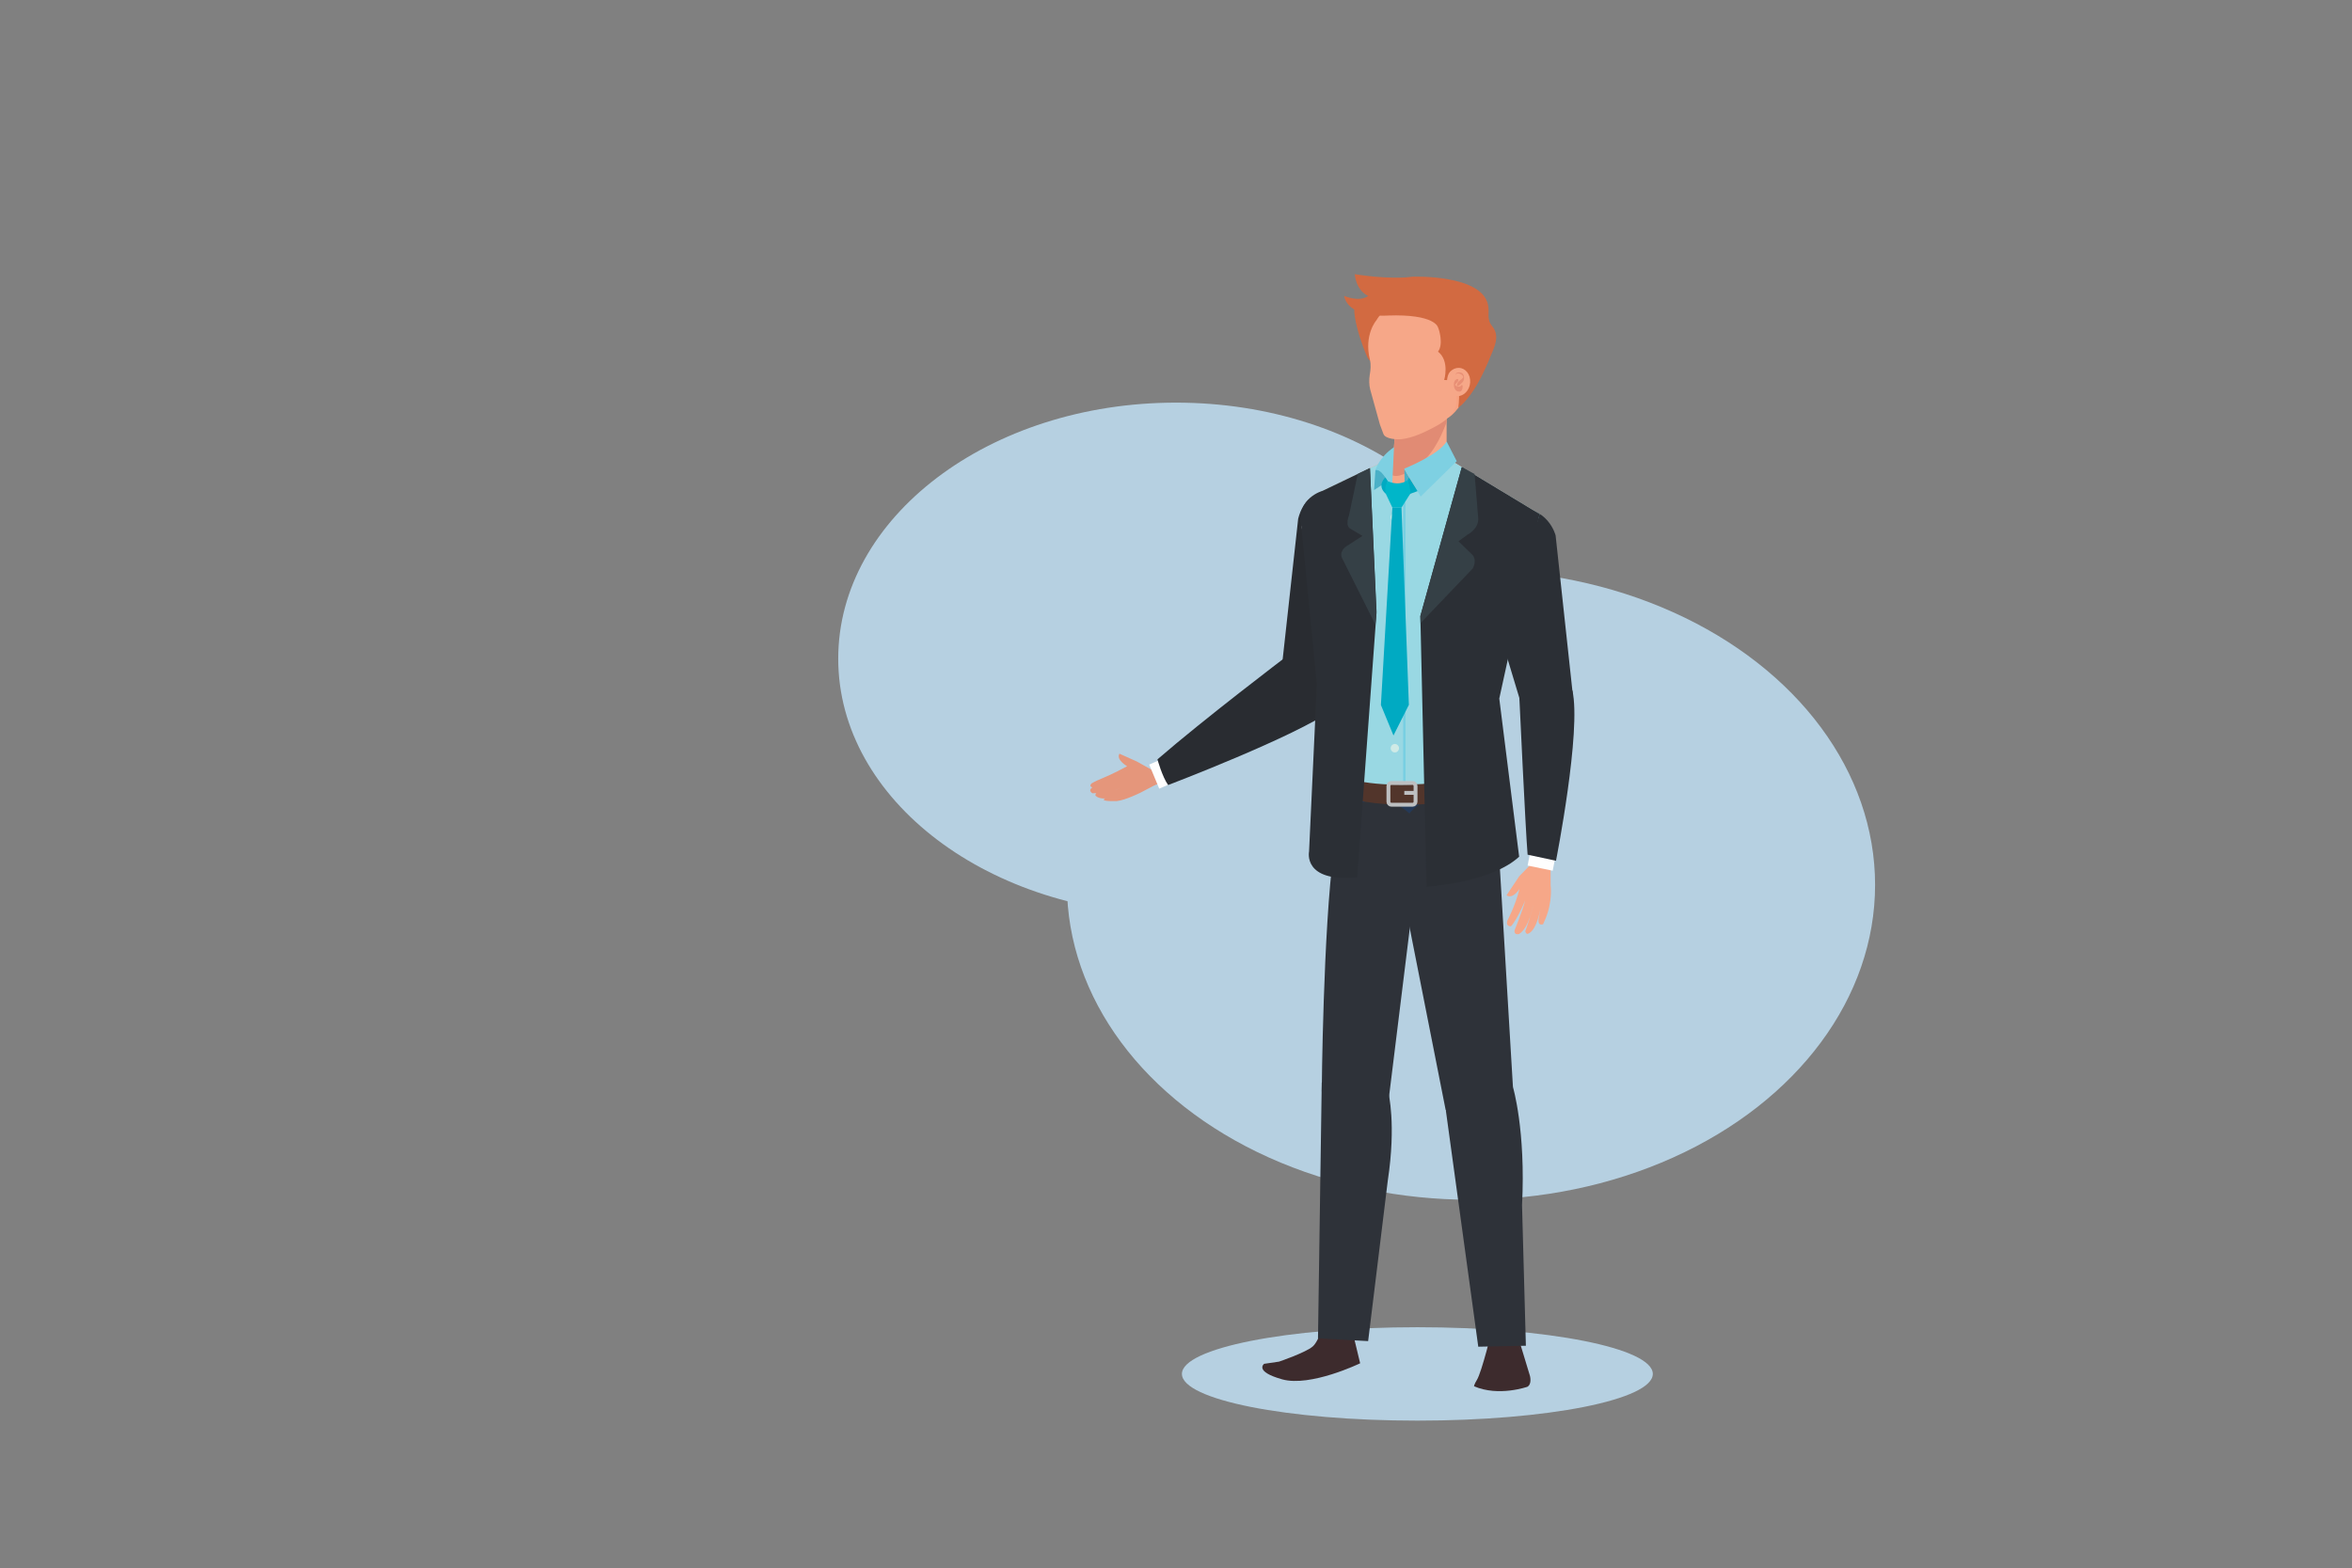 <?xml version="1.0" encoding="UTF-8" standalone="no"?><!-- Generator: Gravit.io --><svg xmlns="http://www.w3.org/2000/svg" xmlns:xlink="http://www.w3.org/1999/xlink" style="isolation:isolate" viewBox="0 0 2599 1733" width="2599pt" height="1733pt"><rect x="0" y="0" width="2599" height="1733" fill="#808080" stroke="none"/><defs><clipPath id="_clipPath_3zEmJW0zkQma4voTxM2FDS6apsd5jLlQ"><rect width="2599" height="1733"/></clipPath></defs><g clip-path="url(#_clipPath_3zEmJW0zkQma4voTxM2FDS6apsd5jLlQ)"><ellipse vector-effect="non-scaling-stroke" cx="1625.5" cy="978" rx="446.5" ry="348" fill="rgb(182,208,225)"/><ellipse vector-effect="non-scaling-stroke" cx="1299.5" cy="728" rx="373.25" ry="283" fill="rgb(182,208,225)"/><g><clipPath id="_clipPath_5fXG7e2kRPEvI1q9qUgkShGFBcFDvkVI"><path d=" M 926 239 L 924 1644 C 1745.552 1639.577 1772.614 1647.421 2128 1644 L 2128 239 C 2069.303 271.511 2081.313 246.854 926 239 Z " fill="rgb(255,255,255)"/></clipPath><g clip-path="url(#_clipPath_5fXG7e2kRPEvI1q9qUgkShGFBcFDvkVI)"><path d=" M 1499.535 361.744 C 1495.676 346.459 1494.323 331.992 1502.097 331.659 C 1507.848 331.414 1523.557 338.512 1528.56 340.843 C 1534.972 343.833 1542.481 343.803 1548.723 346.939 C 1566.456 355.835 1549.877 373.502 1539.407 381.073 C 1532.929 385.757 1517.57 405.744 1511.971 396.662 C 1509.701 392.975 1503.384 376.953 1499.535 361.744 Z " fill="rgb(210,106,65)"/><path d=" M 1306.044 1518.505 C 1306.044 1547.025 1422.532 1570.139 1566.219 1570.139 C 1709.907 1570.139 1826.385 1547.025 1826.385 1518.505 C 1826.385 1490.004 1709.907 1466.891 1566.219 1466.891 C 1422.532 1466.891 1306.044 1490.004 1306.044 1518.505 Z " fill="rgb(182,208,225)"/><path d=" M 1450.781 591.808 L 1438.969 594.817 C 1438.969 594.817 1410.587 738.852 1423.808 772.442 C 1437.021 806.036 1457.089 774.702 1463.142 771.439 C 1469.185 768.183 1517.617 606.235 1517.617 606.235 L 1450.781 591.808 Z " fill="rgb(229,150,123)"/><path d=" M 1414.483 754.806 L 1434.514 573.236 C 1445.977 529.137 1489.812 545.701 1489.812 545.701 C 1525.429 557.999 1520.804 599.462 1520.804 599.462 L 1477.48 771.624 C 1477.48 771.624 1469.081 797.819 1435.517 795.381 C 1435.517 795.381 1410.975 790.166 1414.483 754.806 Z " fill="rgb(41,44,49)"/><path d=" M 1437.238 743.423 C 1437.238 743.423 1302.374 836.2 1273.482 851.29 C 1273.482 851.29 1263.135 870.301 1277.047 867.279 C 1304.833 861.244 1457.591 793.146 1465.866 782.023 C 1474.132 770.914 1437.238 743.423 1437.238 743.423 Z " fill="rgb(229,150,123)"/><path d=" M 1227.14 880.436 L 1238.432 879.296 C 1238.432 879.296 1218.171 886.217 1211.037 879.859 C 1211.037 879.859 1209.258 878.9 1211.735 876.252 C 1211.735 876.252 1229.937 874.28 1237.808 871.333 C 1237.808 871.333 1220.051 877.111 1207.104 876.735 C 1207.104 876.735 1201.827 873.72 1207.036 870.262 C 1202.832 868.938 1206.14 865.915 1206.14 865.915 C 1206.14 865.915 1209.672 863.543 1218.093 860.166 C 1218.093 860.166 1231.014 854.879 1245.478 846.864 C 1245.478 846.864 1233.004 839.766 1237.023 833.019 L 1256.08 841.573 L 1273.482 851.29 L 1277.047 867.279 L 1260.052 876.195 C 1260.052 876.195 1243.729 884.332 1234.233 885.367 C 1234.233 885.367 1206.86 886.373 1227.14 880.436 Z " fill="rgb(229,150,123)"/><path d=" M 1284.85 838.525 L 1269.888 845.036 L 1280.953 871.65 L 1295.915 865.15 L 1284.85 838.525 Z " fill="rgb(254,254,254)"/><path d=" M 1420.839 726.132 C 1420.839 726.132 1330.936 794.293 1278.995 839.282 C 1278.995 839.282 1284.216 858.273 1290.798 867.669 C 1290.798 867.669 1431.828 813.956 1472.808 784.236 C 1472.808 784.236 1446.932 710.968 1420.839 726.132 Z " fill="rgb(41,44,49)"/><path d=" M 1464.731 1456.146 C 1464.731 1456.146 1458.423 1481.281 1450.668 1488.09 C 1442.903 1494.917 1413.301 1504.937 1413.301 1504.937 L 1396.892 1507.345 C 1396.892 1507.345 1385.506 1515.71 1416.791 1524.492 C 1448.076 1533.292 1502.987 1506.755 1502.987 1506.755 L 1490.616 1455.382 L 1464.731 1456.146 Z " fill="rgb(61,43,45)"/><path d=" M 1631.92 1525.265 C 1637.444 1516.465 1649.02 1468.506 1649.02 1468.506 L 1674.574 1467.722 L 1690.576 1520.517 C 1690.576 1520.517 1693.139 1529.356 1687.918 1532.673 C 1687.918 1532.673 1656.037 1543.988 1628.809 1532.132 C 1628.809 1532.132 1629.093 1529.762 1631.92 1525.265 Z " fill="rgb(61,43,45)"/><path d=" M 1473.413 797.07 L 1440.775 593.049 C 1440.775 593.049 1429.53 562.381 1452.02 547.053 L 1537.762 505.845 L 1598.223 505.845 L 1701.3 568.137 L 1633.746 797.07 L 1473.413 797.07 Z " fill="rgb(246,167,136)"/><path d=" M 1633.746 797.07 C 1633.746 797.07 1652.263 840.301 1656.727 939.677 C 1656.727 939.677 1517.381 984.374 1473.668 939.677 L 1473.413 797.07 L 1633.746 797.07 Z " fill="rgb(36,57,88)"/><path d=" M 1542.396 939.244 C 1542.15 972.596 1567.553 999.824 1599.112 1000.058 C 1630.691 1000.296 1656.481 973.455 1656.718 940.107 C 1656.964 906.759 1631.57 879.534 1599.992 879.296 C 1568.423 879.058 1542.632 905.903 1542.396 939.244 Z " fill="rgb(46,50,57)"/><path d=" M 1656.671 947.457 L 1671.831 1201.409 C 1671.831 1201.409 1645 1267.463 1597.486 1226.854 L 1545.914 965.613 C 1545.914 965.613 1570.948 877.81 1656.671 947.457 Z " fill="rgb(46,50,57)"/><path d=" M 1671.831 1201.409 C 1671.831 1201.409 1686.121 1249.098 1681.875 1332.124 L 1686.121 1487.355 L 1633.509 1488.428 L 1597.741 1227.657 C 1597.741 1227.657 1633.557 1143.141 1671.831 1201.409 Z " fill="rgb(46,50,57)"/><path d=" M 1473.933 939.839 C 1470.623 973.011 1482.218 1001.396 1513.626 1004.675 C 1545.034 1007.95 1573.18 983.712 1576.49 950.534 C 1579.791 917.356 1557.017 887.808 1525.609 884.53 C 1494.201 881.252 1477.243 906.661 1473.933 939.839 Z " fill="rgb(46,50,57)"/><path d=" M 1563.079 983.518 L 1534.225 1217.492 C 1534.225 1217.492 1471.663 1245.858 1460.551 1206.158 C 1460.551 1206.158 1462.007 1027.931 1473.933 939.839 C 1473.933 939.839 1551.191 901.355 1563.079 983.518 Z " fill="rgb(46,50,57)"/><path d=" M 1534.225 1207.928 C 1534.225 1207.928 1543.011 1242.25 1533.525 1304.9 L 1511.82 1482.239 L 1456.399 1479.24 L 1460.551 1196.758 C 1460.551 1196.758 1495.061 1159.737 1534.225 1207.928 Z " fill="rgb(46,50,57)"/><path d=" M 1688.022 778.883 C 1699.806 899.717 1694.973 907.711 1693.753 956.17 C 1693.753 956.17 1700.033 973.223 1710.739 963.652 C 1721.454 954.079 1738.554 793.168 1733.163 780.334 C 1725.152 761.291 1688.022 778.883 1688.022 778.883 Z " fill="rgb(246,167,136)"/><path d=" M 1695.484 951.352 L 1678.867 968.348 L 1664.747 989.505 C 1671.736 994.309 1679.056 982.471 1679.056 982.471 C 1674.489 1001.118 1665.627 1017.579 1665.627 1017.579 C 1663.48 1024.259 1669.646 1023.762 1669.646 1023.762 C 1676.541 1016.526 1685.374 995.177 1685.374 995.177 C 1682.064 1007.892 1673.618 1028.161 1673.618 1028.161 C 1672.824 1033.976 1678.527 1032.325 1678.527 1032.325 C 1690.254 1025.226 1694.141 999.337 1694.141 999.337 C 1692.978 1009.156 1685.412 1029.331 1685.412 1029.331 C 1686.774 1033.328 1688.665 1031.963 1688.665 1031.963 C 1698.804 1027.801 1702.483 1002.864 1702.483 1002.864 L 1700.865 1012.166 C 1697.546 1024.691 1705.15 1021.461 1705.15 1021.461 L 1707.883 1015.185 C 1715.903 995.896 1713.482 978.54 1713.482 978.54 L 1713.425 955.991 L 1695.484 951.352 Z " fill="rgb(246,167,136)"/><path d=" M 1661.863 571.884 C 1701.66 562.619 1715.26 600.23 1715.26 600.23 C 1715.26 600.23 1735.234 725.424 1734.997 779.076 C 1734.827 815.277 1691.625 786.119 1688.788 779.758 C 1682.527 765.712 1637.141 614.913 1637.141 614.913 C 1637.141 614.913 1634.767 579.485 1661.863 571.884 Z " fill="rgb(246,167,136)"/><path d=" M 1682.064 781.86 L 1630.454 610.761 C 1631.618 568.234 1672.313 561.882 1672.313 561.882 C 1710.588 558.135 1718.977 591.808 1718.977 591.808 L 1737.494 763.102 C 1737.494 763.102 1743.765 801.603 1722.012 802.154 C 1722.012 802.154 1685.506 806.21 1682.064 781.86 Z " fill="rgb(43,47,53)"/><path d=" M 1718.939 946.04 L 1715.761 962.339 L 1688.022 956.669 L 1691.209 940.373 L 1718.939 946.04 Z " fill="rgb(254,254,254)"/><path d=" M 1678.924 771.475 C 1678.924 771.475 1685.611 915.216 1688.022 944.608 L 1719.402 951.352 C 1719.402 951.352 1747.765 807.306 1737.494 763.102 C 1737.494 763.102 1696.487 740.227 1678.924 771.475 Z " fill="rgb(43,47,53)"/><path d=" M 1598.535 460.782 L 1598.535 526.872 L 1530.186 526.872 C 1530.186 526.872 1546.992 500.673 1538.584 460.782 L 1598.535 460.782 Z " fill="rgb(246,167,136)"/><path d=" M 1563.855 516.902 C 1557.698 520.958 1544.609 529.585 1537.137 524.536 C 1535.132 523.176 1534.206 521.398 1533.894 519.413 C 1538.291 508.947 1544.335 488.067 1538.584 460.782 L 1598.535 460.782 L 1598.535 466.773 C 1591.055 486.115 1581.455 505.305 1563.855 516.902 Z " fill="rgb(225,139,116)"/><path d=" M 1600.172 461.705 C 1600.172 461.705 1611.795 456.541 1624.969 427.099 C 1624.969 427.099 1653.559 392.289 1633.292 352.766 C 1633.292 352.766 1621.319 319.346 1563.287 328.696 C 1563.287 328.696 1558.076 418.273 1600.172 461.705 Z " fill="rgb(247,163,130)"/><path d=" M 1528.701 479.58 L 1524.833 469.222 C 1524.833 469.222 1514.146 430.665 1514.146 430.658 C 1512.813 425.811 1512.728 419.323 1513.598 414.338 C 1514.534 408.917 1515.13 403.25 1513.749 397.535 C 1507.006 369.802 1520.908 354.065 1520.908 354.065 C 1536.22 327.912 1573.918 327.043 1573.918 327.043 C 1620.59 328.28 1625.555 374.316 1625.555 374.316 C 1633.821 404.82 1610.537 430.94 1610.49 430.99 C 1608.627 433.072 1609.828 443.149 1609.326 446.037 C 1607.142 458.336 1595.859 466.135 1585.825 471.564 C 1574.797 477.521 1561.443 483.898 1548.997 485.362 C 1544.268 485.925 1530.924 485.524 1528.701 479.58 Z " fill="rgb(246,167,136)"/><path d=" M 1644.839 791.525 C 1644.697 798.326 1654.798 869.437 1650.552 870.345 C 1650.523 870.349 1535.18 897.528 1473.668 870.345 L 1473.413 797.07 L 1440.775 593.049 C 1440.775 593.049 1429.53 562.381 1452.02 547.053 L 1537.762 505.845 L 1531.974 523.616 L 1544.372 559.669 L 1598.223 505.845 L 1701.3 568.137 C 1695.55 587.655 1689.819 607.188 1684.059 626.704 C 1673.429 662.689 1663.092 698.778 1652.15 734.658 C 1652.15 734.658 1643.09 773.584 1644.839 791.525 Z " fill="rgb(153,216,227)"/><path d=" M 1551.815 518.674 L 1552.525 551.52 L 1564.356 539.69 L 1551.815 518.674 Z " fill="rgb(74,176,199)"/><path d=" M 1536.74 571.641 C 1536.74 574.227 1538.793 576.329 1541.327 576.329 C 1543.862 576.329 1545.914 574.227 1545.914 571.641 C 1545.914 569.053 1543.862 566.954 1541.327 566.954 C 1538.793 566.954 1536.74 569.053 1536.74 571.641 Z " fill="rgb(207,234,230)"/><path d=" M 1536.74 656.748 C 1536.74 659.334 1538.793 661.435 1541.327 661.435 C 1543.862 661.435 1545.914 659.334 1545.914 656.748 C 1545.914 654.154 1543.862 652.063 1541.327 652.063 C 1538.793 652.063 1536.74 654.154 1536.74 656.748 Z " fill="rgb(207,234,230)"/><path d=" M 1536.74 741.85 C 1536.74 744.444 1538.793 746.538 1541.327 746.538 C 1543.862 746.538 1545.914 744.444 1545.914 741.85 C 1545.914 739.264 1543.862 737.169 1541.327 737.169 C 1538.793 737.169 1536.74 739.264 1536.74 741.85 Z " fill="rgb(207,234,230)"/><path d=" M 1536.74 826.959 C 1536.74 829.545 1538.793 831.644 1541.327 831.644 C 1543.862 831.644 1545.914 829.545 1545.914 826.959 C 1545.914 824.373 1543.862 822.273 1541.327 822.273 C 1538.793 822.273 1536.74 824.373 1536.74 826.959 Z " fill="rgb(207,234,230)"/><line x1="1551.815" y1="555.262" x2="1551.815" y2="878.258" vector-effect="non-scaling-stroke" stroke-width="2.623" stroke="rgb(120,207,226)" stroke-linejoin="miter" stroke-linecap="butt" stroke-miterlimit="10"/><path d=" M 1474.378 877.075 C 1474.378 877.075 1533.298 905.297 1653.862 876.45 C 1655.848 875.972 1655.006 870.713 1655.006 870.713 L 1653.862 858.84 C 1653.342 855.037 1651.261 855.217 1651.261 855.217 C 1651.233 855.221 1535.899 882.402 1474.378 855.217 C 1474.378 855.217 1471.89 854.771 1471.786 858.579 L 1471.786 873.379 C 1471.786 873.379 1471.786 876.331 1474.378 877.075 Z " fill="rgb(82,53,43)"/><path d=" M 1534.225 886.026 C 1534.225 887.909 1535.681 889.435 1537.478 889.435 L 1560.942 889.435 C 1562.739 889.435 1564.195 887.909 1564.195 886.026 L 1564.195 868.747 C 1564.195 866.868 1562.739 865.338 1560.942 865.338 L 1537.478 865.338 C 1535.681 865.338 1534.225 866.868 1534.225 868.747 L 1534.225 886.026 Z " fill="none" vector-effect="non-scaling-stroke" stroke-width="4.291" stroke="rgb(189,191,193)" stroke-linejoin="miter" stroke-linecap="butt" stroke-miterlimit="10"/><line x1="1564.195" y1="876.299" x2="1551.778" y2="876.299" vector-effect="non-scaling-stroke" stroke-width="4.291" stroke="rgb(189,191,193)" stroke-linejoin="miter" stroke-linecap="butt" stroke-miterlimit="10"/><path d=" M 1551.815 517.936 C 1551.815 517.936 1589.636 502.914 1598.535 487.952 L 1609.714 509.732 L 1569.841 548.838 L 1551.815 518.674" fill="rgb(126,208,226)"/><path d=" M 1644.225 336.673 C 1646.334 346.023 1642.324 352.406 1648.811 360.391 C 1656.018 369.256 1653.408 378.498 1649.568 387.839 C 1642.655 404.65 1635.76 421.271 1625.045 435.988 C 1622.066 440.088 1618.765 444.046 1615.143 447.588 C 1614.538 448.183 1611.454 450.185 1611.313 451.007 C 1611.322 450.994 1617.526 415.235 1599.037 420.133 L 1595.85 419.949 C 1595.85 419.949 1602.205 398.98 1589.031 388.629 C 1595.282 380.412 1590.203 364.005 1588.936 361.661 C 1588.936 361.661 1585.872 346.887 1533.525 348.735 C 1533.525 348.735 1490.654 352.428 1485.235 327.043 C 1485.235 327.043 1501.842 334.431 1511.905 327.043 C 1511.905 327.043 1499.232 322.636 1496.981 303.03 C 1496.981 303.03 1535.095 309.493 1560.98 305.799 C 1560.98 305.799 1637.094 303.03 1644.225 336.673 Z " fill="rgb(210,106,65)"/><path d=" M 1603.501 435.484 C 1605.146 436.912 1607.312 437.796 1610.064 437.886 C 1617.507 438.124 1623.995 431.308 1624.562 422.654 C 1625.13 414.028 1619.578 406.822 1612.145 406.584 C 1608.627 406.471 1605.307 407.942 1602.735 410.447 C 1598.999 414.097 1598.564 421.126 1599.188 426.027 C 1599.68 429.937 1601.023 433.338 1603.501 435.484 Z " fill="rgb(246,167,136)"/><path d=" M 1608.778 414.493 C 1609.421 409.971 1618.198 414.739 1616.732 417.226 C 1615.871 418.669 1614.254 419.664 1612.968 420.639 C 1611.208 421.98 1610.329 423.229 1609.988 425.469 C 1609.941 425.732 1609.856 426.517 1610.102 426.719 C 1611.227 427.6 1615.237 423.336 1616.117 422.449 C 1617.838 420.688 1618.207 417.547 1617.526 415.235 C 1616.798 412.772 1615.294 411.558 1612.741 411.598 C 1610.726 411.614 1608.664 411.661 1608.664 414.234 C 1608.674 414.291 1608.74 414.723 1608.778 414.493 L 1608.778 414.493 Z " fill="rgb(232,143,117)"/><path d=" M 1611.435 419.34 C 1610.546 418.338 1609.62 419.085 1608.627 419.751 C 1607.709 420.369 1607.161 421.285 1606.896 422.353 C 1606.272 424.685 1606.442 427.859 1607.671 429.979 C 1608.664 431.697 1610.414 432.799 1612.372 432.838 C 1615.077 432.88 1615.994 430.478 1616.211 428.14 C 1616.268 427.52 1616.382 426.034 1615.795 425.624 C 1615.171 425.183 1614.66 426.18 1614.216 426.596 C 1613.582 427.159 1612.684 427.341 1611.88 427.373 C 1610.329 427.441 1608.854 426.565 1607.936 425.35 C 1607.785 425.129 1607.643 424.87 1607.558 424.618 C 1607.492 426.15 1607.558 426.497 1607.757 425.656 C 1607.898 425.271 1608.078 424.923 1608.314 424.602 C 1608.986 423.571 1610.083 422.892 1610.821 421.923 C 1611.18 421.469 1611.88 419.852 1611.435 419.34 L 1611.435 419.34 Z " fill="rgb(232,143,117)"/><path d=" M 1615.351 516.196 L 1569.51 680.884 L 1576.31 980.119 C 1576.31 980.119 1647.554 975.662 1678.678 946.851 L 1656.727 772.068 L 1701.3 568.137 L 1615.351 516.196 Z " fill="rgb(43,47,53)"/><path d=" M 1615.351 516.196 L 1569.51 680.884 L 1569.7 688.708 L 1627.447 628.266 C 1627.447 628.266 1633.509 617.78 1625.3 611.573 L 1611.662 598.228 L 1621.385 591.09 C 1621.385 591.09 1635.032 584.324 1633.367 571.641 L 1629.461 523.949 L 1615.351 516.196 Z " fill="rgb(53,64,70)"/><path d=" M 1513.815 517.35 L 1461.601 542.445 C 1461.601 542.445 1431.885 550.468 1437.966 581.952 L 1455.132 756.356 L 1446.535 941.152 C 1446.535 941.152 1439.177 975.49 1499.714 969.674 L 1521.126 676.445 L 1513.815 517.35 Z " fill="rgb(43,47,53)"/><path d=" M 1519.868 519.601 C 1519.868 519.601 1523.348 505.845 1540.4 494.224 L 1538.168 541.645 C 1538.168 541.645 1528.711 517.386 1519.868 519.601 Z " fill="rgb(126,208,226)"/><path d=" M 1518.327 541.645 L 1519.868 519.601 C 1525.079 518.299 1529.732 525.75 1533.525 531.86 L 1518.327 541.645 Z " fill="rgb(74,176,199)"/><path d=" M 1555.523 530.548 L 1556.932 527.883 L 1566.437 542.803 L 1558.265 545.784 L 1555.523 530.548 Z " fill="rgb(0,170,194)"/><path d=" M 1533.525 531.86 L 1530.858 527.684 C 1530.858 527.684 1520.691 536.413 1531.368 545.784 C 1531.368 545.784 1531.368 538.063 1533.525 531.86 Z " fill="rgb(0,170,194)"/><path d=" M 1555.523 530.548 C 1555.523 530.548 1547.465 537.869 1533.525 531.86 C 1530.47 535.831 1530.489 540.882 1531.368 545.784 L 1538.594 561.022 L 1548.676 561.022 L 1558.265 545.784 C 1558.265 545.784 1559.249 542.425 1555.523 530.548 Z " fill="rgb(0,182,201)"/><path d=" M 1548.676 561.022 L 1556.837 779.014 L 1539.814 812.873 L 1525.921 779.187 L 1538.594 561.022 L 1548.676 561.022 Z " fill="rgb(0,170,194)"/><path d=" M 1513.815 517.35 L 1500.357 523.826 L 1490.635 569.742 C 1490.635 569.742 1485.764 581.631 1492.82 584.736 L 1505.502 592.307 L 1487.618 603.876 C 1487.618 603.876 1478.208 609.907 1483.996 618.787 L 1519.868 690.397 L 1521.003 678.155 L 1513.815 517.35 Z " fill="rgb(53,64,70)"/></g></g><g style="isolation:isolate"/></g></svg>